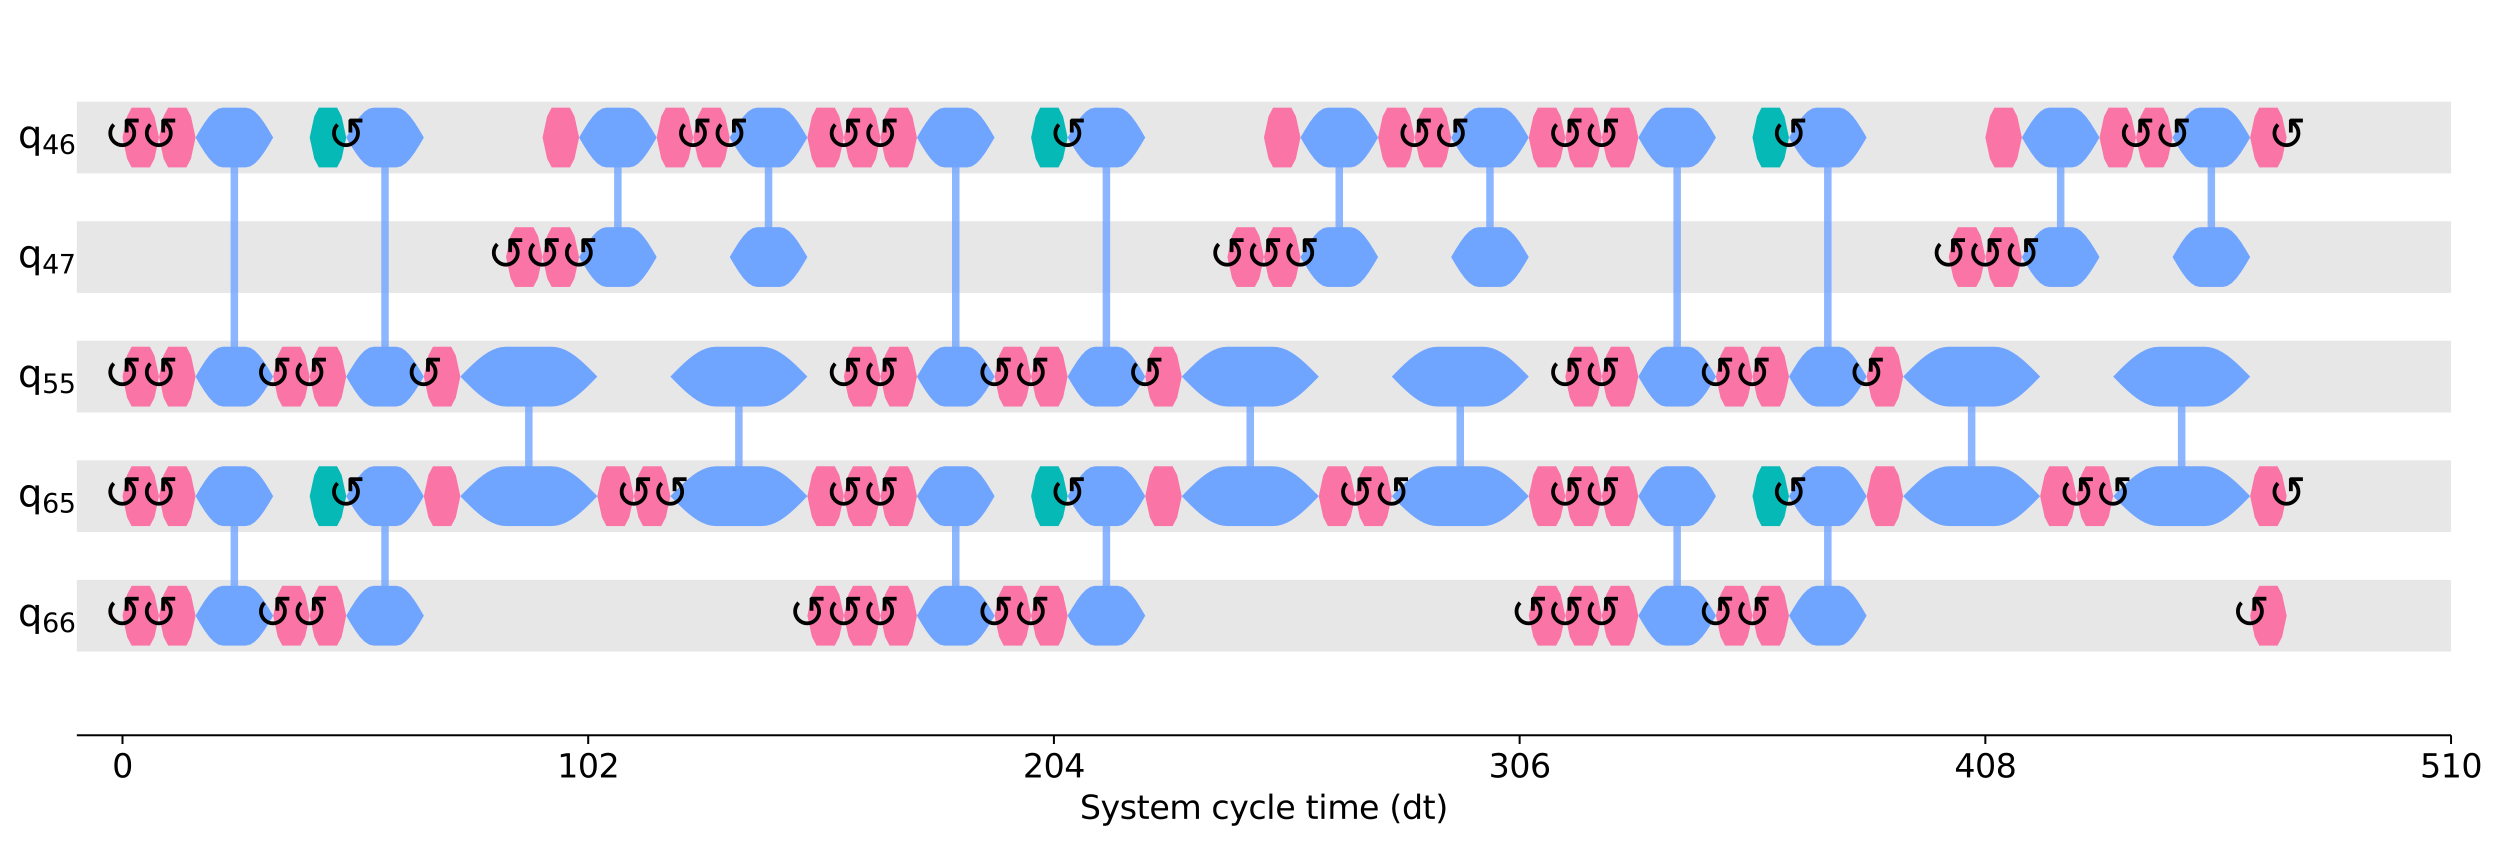 <?xml version="1.0" encoding="UTF-8"?><!DOCTYPE svg  PUBLIC '-//W3C//DTD SVG 1.1//EN'  'http://www.w3.org/Graphics/SVG/1.1/DTD/svg11.dtd'><svg width="1000.6pt" height="337.64pt" version="1.1" viewBox="0 0 1000.6 337.64" xmlns="http://www.w3.org/2000/svg" xmlns:xlink="http://www.w3.org/1999/xlink"><defs><style type="text/css">*{stroke-linejoin: round; stroke-linecap: butt}</style></defs><path d="m0 337.64h1000.6v-337.64h-1000.6z" fill="#ffffff"/><path d="m30.75 294.28h950.26v-287.08h-950.26z" fill="#ffffff"/><path d="m30.75 69.401h950.26v-28.708h-950.26z" clip-path="url(#5e86dbd902e)" fill="#dddddd" fill-opacity=".7"/><path d="m30.75 117.25h950.26v-28.708h-950.26z" clip-path="url(#5e86dbd902e)" fill="#dddddd" fill-opacity=".7"/><path d="m30.75 165.09h950.26v-28.708h-950.26z" clip-path="url(#5e86dbd902e)" fill="#dddddd" fill-opacity=".7"/><path d="m30.75 212.94h950.26v-28.708h-950.26z" clip-path="url(#5e86dbd902e)" fill="#dddddd" fill-opacity=".7"/><path d="m30.75 260.79h950.26v-28.708h-950.26z" clip-path="url(#5e86dbd902e)" fill="#dddddd" fill-opacity=".7"/><defs><path id="380093f8ddb" d="m0 0v3.5" stroke="#000000" stroke-width=".8"/></defs><use x="49.024" y="294.28" stroke="#000000" stroke-width=".8" xlink:href="#380093f8ddb"/><g transform="translate(44.889 311.16) scale(.13 -.13)"><defs><path id="DejaVuSans-30" transform="scale(.016)" d="m2034 4250q-487 0-733-480-245-479-245-1442 0-959 245-1439 246-480 733-480 491 0 736 480 246 480 246 1439 0 963-246 1442-245 480-736 480zm0 500q785 0 1199-621 414-620 414-1801 0-1178-414-1799-414-620-1199-620-784 0-1198 620-414 621-414 1799 0 1181 414 1801 414 621 1198 621z"/></defs><use xlink:href="#DejaVuSans-30"/></g><use x="235.421" y="294.28" stroke="#000000" stroke-width=".8" xlink:href="#380093f8ddb"/><g transform="translate(223.01 311.16) scale(.13 -.13)"><defs><path id="DejaVuSans-31" transform="scale(.016)" d="m794 531h1031v3560l-1122-225v575l1116 225h631v-4135h1031v-531h-2687v531z"/><path id="DejaVuSans-32" transform="scale(.016)" d="m1228 531h2203v-531h-2962v531q359 372 979 998 621 627 780 809 303 340 423 576 121 236 121 464 0 372-261 606-261 235-680 235-297 0-627-103-329-103-704-313v638q381 153 712 231 332 78 607 78 725 0 1156-363 431-362 431-968 0-288-108-546-107-257-392-607-78-91-497-524-418-433-1181-1211z"/></defs><use xlink:href="#DejaVuSans-31"/><use transform="translate(63.623)" xlink:href="#DejaVuSans-30"/><use transform="translate(127.25)" xlink:href="#DejaVuSans-32"/></g><use x="421.818" y="294.28" stroke="#000000" stroke-width=".8" xlink:href="#380093f8ddb"/><g transform="translate(409.41 311.16) scale(.13 -.13)"><defs><path id="DejaVuSans-34" transform="scale(.016)" d="m2419 4116-1594-2491h1594v2491zm-166 550h794v-3041h666v-525h-666v-1100h-628v1100h-2106v609l1940 2957z"/></defs><use xlink:href="#DejaVuSans-32"/><use transform="translate(63.623)" xlink:href="#DejaVuSans-30"/><use transform="translate(127.25)" xlink:href="#DejaVuSans-34"/></g><use x="608.215" y="294.28" stroke="#000000" stroke-width=".8" xlink:href="#380093f8ddb"/><g transform="translate(595.81 311.16) scale(.13 -.13)"><defs><path id="DejaVuSans-33" transform="scale(.016)" d="m2597 2516q453-97 707-404 255-306 255-756 0-690-475-1069-475-378-1350-378-293 0-604 58t-642 174v609q262-153 574-231 313-78 654-78 593 0 904 234t311 681q0 413-289 645-289 233-804 233h-544v519h569q465 0 712 186t247 536q0 359-255 551-254 193-729 193-260 0-557-57-297-56-653-174v562q360 100 674 150t592 50q719 0 1137-327 419-326 419-882 0-388-222-655t-631-370z"/><path id="DejaVuSans-36" transform="scale(.016)" d="m2113 2584q-425 0-674-291-248-290-248-796 0-503 248-796 249-292 674-292t673 292q248 293 248 796 0 506-248 796-248 291-673 291zm1253 1979v-575q-238 112-480 171-242 60-480 60-625 0-955-422-329-422-376-1275 184 272 462 417 279 145 613 145 703 0 1111-427 408-426 408-1160 0-719-425-1154-425-434-1131-434-810 0-1238 620-428 621-428 1799 0 1106 525 1764t1409 658q238 0 480-47t505-140z"/></defs><use xlink:href="#DejaVuSans-33"/><use transform="translate(63.623)" xlink:href="#DejaVuSans-30"/><use transform="translate(127.25)" xlink:href="#DejaVuSans-36"/></g><use x="794.612" y="294.28" stroke="#000000" stroke-width=".8" xlink:href="#380093f8ddb"/><g transform="translate(782.21 311.16) scale(.13 -.13)"><defs><path id="DejaVuSans-38" transform="scale(.016)" d="m2034 2216q-450 0-708-241-257-241-257-662 0-422 257-663 258-241 708-241t709 242q260 243 260 662 0 421-258 662-257 241-711 241zm-631 268q-406 100-633 378-226 279-226 679 0 559 398 884 399 325 1092 325 697 0 1094-325t397-884q0-400-227-679-226-278-629-378 456-106 710-416 255-309 255-755 0-679-414-1042-414-362-1186-362-771 0-1186 362-414 363-414 1042 0 446 256 755 257 310 713 416zm-231 997q0-362 226-565 227-203 636-203 407 0 636 203 230 203 230 565 0 363-230 566-229 203-636 203-409 0-636-203-226-203-226-566z"/></defs><use xlink:href="#DejaVuSans-34"/><use transform="translate(63.623)" xlink:href="#DejaVuSans-30"/><use transform="translate(127.25)" xlink:href="#DejaVuSans-38"/></g><use x="981.009" y="294.28" stroke="#000000" stroke-width=".8" xlink:href="#380093f8ddb"/><g transform="translate(968.6 311.16) scale(.13 -.13)"><defs><path id="DejaVuSans-35" transform="scale(.016)" d="m691 4666h2478v-532h-1900v-1143q137 47 274 70 138 23 276 23 781 0 1237-428 457-428 457-1159 0-753-469-1171-469-417-1322-417-294 0-599 50-304 50-629 150v635q281-153 581-228t634-75q541 0 856 284 316 284 316 772 0 487-316 771-315 285-856 285-253 0-505-56-251-56-513-175v2344z"/></defs><use xlink:href="#DejaVuSans-35"/><use transform="translate(63.623)" xlink:href="#DejaVuSans-31"/><use transform="translate(127.25)" xlink:href="#DejaVuSans-30"/></g><g transform="translate(432.21 327.74) scale(.13 -.13)"><defs><path id="DejaVuSans-53" transform="scale(.016)" d="m3425 4513v-616q-359 172-678 256-319 85-616 85-515 0-795-200t-280-569q0-310 186-468 186-157 705-254l381-78q706-135 1042-474t336-907q0-679-455-1029-454-350-1332-350-331 0-705 75-373 75-773 222v650q384-215 753-325 369-109 725-109 540 0 834 212 294 213 294 607 0 343-211 537t-692 291l-385 75q-706 140-1022 440-315 300-315 835 0 619 436 975t1201 356q329 0 669-60 341-59 697-177z"/><path id="DejaVuSans-79" transform="scale(.016)" d="m2059-325q-243-625-475-815-231-191-618-191h-460v481h338q237 0 368 113 132 112 291 531l103 262-1415 3444h609l1094-2737 1094 2737h609l-1538-3825z"/><path id="DejaVuSans-73" transform="scale(.016)" d="m2834 3397v-544q-243 125-506 187-262 63-544 63-428 0-642-131t-214-394q0-200 153-314t616-217l197-44q612-131 870-370t258-667q0-488-386-773-386-284-1061-284-281 0-586 55t-642 164v594q319-166 628-249 309-82 613-82 406 0 624 139 219 139 219 392 0 234-158 359-157 125-692 241l-200 47q-534 112-772 345-237 233-237 639 0 494 350 762 350 269 994 269 318 0 599-47 282-46 519-140z"/><path id="DejaVuSans-74" transform="scale(.016)" d="m1172 4494v-994h1184v-447h-1184v-1900q0-428 117-550t477-122h590v-481h-590q-666 0-919 248-253 249-253 905v1900h-422v447h422v994h578z"/><path id="DejaVuSans-65" transform="scale(.016)" d="m3597 1894v-281h-2644q38-594 358-905t892-311q331 0 642 81t618 244v-544q-310-131-635-200t-659-69q-838 0-1327 487-489 488-489 1320 0 859 464 1363 464 505 1252 505 706 0 1117-455 411-454 411-1235zm-575 169q-6 471-264 752-258 282-683 282-481 0-770-272t-333-766l2050 4z"/><path id="DejaVuSans-6d" transform="scale(.016)" d="m3328 2828q216 388 516 572t706 184q547 0 844-383 297-382 297-1088v-2113h-578v2094q0 503-179 746-178 244-543 244-447 0-707-297-259-296-259-809v-1978h-578v2094q0 506-178 748t-550 242q-441 0-701-298-259-298-259-808v-1978h-578v3500h578v-544q197 322 472 475t653 153q382 0 649-194 267-193 395-562z"/><path id="DejaVuSans-63" transform="scale(.016)" d="m3122 3366v-538q-244 135-489 202t-495 67q-560 0-870-355-309-354-309-995t309-996q310-354 870-354 250 0 495 67t489 202v-532q-241-112-499-168-257-57-548-57-791 0-1257 497-465 497-465 1341 0 856 470 1346 471 491 1290 491 265 0 518-55 253-54 491-163z"/><path id="DejaVuSans-6c" transform="scale(.016)" d="m603 4863h575v-4863h-575v4863z"/><path id="DejaVuSans-69" transform="scale(.016)" d="m603 3500h575v-3500h-575v3500zm0 1363h575v-729h-575v729z"/><path id="DejaVuSans-28" transform="scale(.016)" d="m1984 4856q-418-718-622-1422-203-703-203-1425 0-721 205-1429t620-1424h-500q-468 735-701 1444t-233 1409q0 697 231 1403 232 707 703 1444h500z"/><path id="DejaVuSans-64" transform="scale(.016)" d="m2906 2969v1894h575v-4863h-575v525q-181-312-458-464-276-152-664-152-634 0-1033 506-398 507-398 1332t398 1331q399 506 1033 506 388 0 664-152 277-151 458-463zm-1959-1222q0-634 261-995t717-361 718 361q263 361 263 995t-263 995q-262 361-718 361t-717-361-261-995z"/><path id="DejaVuSans-29" transform="scale(.016)" d="m513 4856h500q468-737 701-1444 233-706 233-1403 0-700-233-1409t-701-1444h-500q415 716 620 1424t205 1429q0 722-205 1425-205 704-620 1422z"/></defs><use xlink:href="#DejaVuSans-53"/><use transform="translate(63.477)" xlink:href="#DejaVuSans-79"/><use transform="translate(122.66)" xlink:href="#DejaVuSans-73"/><use transform="translate(174.76)" xlink:href="#DejaVuSans-74"/><use transform="translate(213.96)" xlink:href="#DejaVuSans-65"/><use transform="translate(275.49)" xlink:href="#DejaVuSans-6d"/><use transform="translate(372.9)" xlink:href="#DejaVuSans-20"/><use transform="translate(404.69)" xlink:href="#DejaVuSans-63"/><use transform="translate(459.67)" xlink:href="#DejaVuSans-79"/><use transform="translate(518.85)" xlink:href="#DejaVuSans-63"/><use transform="translate(573.83)" xlink:href="#DejaVuSans-6c"/><use transform="translate(601.61)" xlink:href="#DejaVuSans-65"/><use transform="translate(663.13)" xlink:href="#DejaVuSans-20"/><use transform="translate(694.92)" xlink:href="#DejaVuSans-74"/><use transform="translate(734.13)" xlink:href="#DejaVuSans-69"/><use transform="translate(761.91)" xlink:href="#DejaVuSans-6d"/><use transform="translate(859.33)" xlink:href="#DejaVuSans-65"/><use transform="translate(920.85)" xlink:href="#DejaVuSans-20"/><use transform="translate(952.64)" xlink:href="#DejaVuSans-28"/><use transform="translate(991.65)" xlink:href="#DejaVuSans-64"/><use transform="translate(1055.1)" xlink:href="#DejaVuSans-74"/><use transform="translate(1094.3)" xlink:href="#DejaVuSans-29"/></g><path d="m93.796 55.047v95.693" clip-path="url(#5e86dbd902e)" fill="none" stroke="#6fa4ff" stroke-linecap="square" stroke-opacity=".8" stroke-width="3"/><path d="m154.1 55.047v95.693" clip-path="url(#5e86dbd902e)" fill="none" stroke="#6fa4ff" stroke-linecap="square" stroke-opacity=".8" stroke-width="3"/><path d="m247.3 102.89v-47.847" clip-path="url(#5e86dbd902e)" fill="none" stroke="#6fa4ff" stroke-linecap="square" stroke-opacity=".8" stroke-width="3"/><path d="m307.6 102.89v-47.847" clip-path="url(#5e86dbd902e)" fill="none" stroke="#6fa4ff" stroke-linecap="square" stroke-opacity=".8" stroke-width="3"/><path d="m93.796 198.59v47.847" clip-path="url(#5e86dbd902e)" fill="none" stroke="#6fa4ff" stroke-linecap="square" stroke-opacity=".8" stroke-width="3"/><path d="m154.1 198.59v47.847" clip-path="url(#5e86dbd902e)" fill="none" stroke="#6fa4ff" stroke-linecap="square" stroke-opacity=".8" stroke-width="3"/><path d="m211.66 150.74v47.847" clip-path="url(#5e86dbd902e)" fill="none" stroke="#6fa4ff" stroke-linecap="square" stroke-opacity=".8" stroke-width="3"/><path d="m295.73 150.74v47.847" clip-path="url(#5e86dbd902e)" fill="none" stroke="#6fa4ff" stroke-linecap="square" stroke-opacity=".8" stroke-width="3"/><path d="m382.53 55.047v95.693" clip-path="url(#5e86dbd902e)" fill="none" stroke="#6fa4ff" stroke-linecap="square" stroke-opacity=".8" stroke-width="3"/><path d="m442.83 55.047v95.693" clip-path="url(#5e86dbd902e)" fill="none" stroke="#6fa4ff" stroke-linecap="square" stroke-opacity=".8" stroke-width="3"/><path d="m536.03 102.89v-47.847" clip-path="url(#5e86dbd902e)" fill="none" stroke="#6fa4ff" stroke-linecap="square" stroke-opacity=".8" stroke-width="3"/><path d="m596.34 102.89v-47.847" clip-path="url(#5e86dbd902e)" fill="none" stroke="#6fa4ff" stroke-linecap="square" stroke-opacity=".8" stroke-width="3"/><path d="m382.53 198.59v47.847" clip-path="url(#5e86dbd902e)" fill="none" stroke="#6fa4ff" stroke-linecap="square" stroke-opacity=".8" stroke-width="3"/><path d="m442.83 198.59v47.847" clip-path="url(#5e86dbd902e)" fill="none" stroke="#6fa4ff" stroke-linecap="square" stroke-opacity=".8" stroke-width="3"/><path d="m500.4 150.74v47.847" clip-path="url(#5e86dbd902e)" fill="none" stroke="#6fa4ff" stroke-linecap="square" stroke-opacity=".8" stroke-width="3"/><path d="m584.46 150.74v47.847" clip-path="url(#5e86dbd902e)" fill="none" stroke="#6fa4ff" stroke-linecap="square" stroke-opacity=".8" stroke-width="3"/><path d="m671.26 55.047v95.693" clip-path="url(#5e86dbd902e)" fill="none" stroke="#6fa4ff" stroke-linecap="square" stroke-opacity=".8" stroke-width="3"/><path d="m731.57 55.047v95.693" clip-path="url(#5e86dbd902e)" fill="none" stroke="#6fa4ff" stroke-linecap="square" stroke-opacity=".8" stroke-width="3"/><path d="m824.76 102.89v-47.847" clip-path="url(#5e86dbd902e)" fill="none" stroke="#6fa4ff" stroke-linecap="square" stroke-opacity=".8" stroke-width="3"/><path d="m885.07 102.89v-47.847" clip-path="url(#5e86dbd902e)" fill="none" stroke="#6fa4ff" stroke-linecap="square" stroke-opacity=".8" stroke-width="3"/><path d="m671.26 198.59v47.847" clip-path="url(#5e86dbd902e)" fill="none" stroke="#6fa4ff" stroke-linecap="square" stroke-opacity=".8" stroke-width="3"/><path d="m731.57 198.59v47.847" clip-path="url(#5e86dbd902e)" fill="none" stroke="#6fa4ff" stroke-linecap="square" stroke-opacity=".8" stroke-width="3"/><path d="m789.13 150.74v47.847" clip-path="url(#5e86dbd902e)" fill="none" stroke="#6fa4ff" stroke-linecap="square" stroke-opacity=".8" stroke-width="3"/><path d="m873.19 150.74v47.847" clip-path="url(#5e86dbd902e)" fill="none" stroke="#6fa4ff" stroke-linecap="square" stroke-opacity=".8" stroke-width="3"/><path d="m30.75 294.28v-287.08" fill="none"/><path d="m981.01 294.28v-287.08" fill="none"/><path d="m30.75 294.28h950.26" fill="none" stroke="#000000" stroke-linecap="square" stroke-width=".8"/><path d="m30.75 7.2h950.26" fill="none"/><path d="m49.024 55.047 1.827-8.458 1.827-3.503h7.31l1.827 3.503 1.827 8.458-1.827 8.458-1.827 3.503h-7.31l-1.827-3.503-1.827-8.458z" clip-path="url(#5e86dbd902e)" fill="#fa74a6"/><path d="m63.644 55.047 1.827-8.458 1.827-3.503h7.31l1.827 3.503 1.827 8.458-1.827 8.458-1.827 3.503h-7.31l-1.827-3.503-1.827-8.458z" clip-path="url(#5e86dbd902e)" fill="#fa74a6"/><path d="m202.53 102.89 1.827-8.458 1.827-3.503h7.31l1.827 3.503 1.827 8.458-1.827 8.458-1.827 3.503h-7.31l-1.827-3.503-1.827-8.458z" clip-path="url(#5e86dbd902e)" fill="#fa74a6"/><path d="m217.15 102.89 1.827-8.458 1.827-3.503h7.31l1.827 3.503 1.827 8.458-1.827 8.458-1.827 3.503h-7.31l-1.827-3.503-1.827-8.458z" clip-path="url(#5e86dbd902e)" fill="#fa74a6"/><path d="m49.024 150.74 1.827-8.458 1.827-3.503h7.31l1.827 3.503 1.827 8.458-1.827 8.458-1.827 3.503h-7.31l-1.827-3.503-1.827-8.458z" clip-path="url(#5e86dbd902e)" fill="#fa74a6"/><path d="m63.644 150.74 1.827-8.458 1.827-3.503h7.31l1.827 3.503 1.827 8.458-1.827 8.458-1.827 3.503h-7.31l-1.827-3.503-1.827-8.458z" clip-path="url(#5e86dbd902e)" fill="#fa74a6"/><path d="m78.263 55.047 1.827-3.096 1.827-2.885 1.827-2.477 1.827-1.901 1.827-1.195 1.827-0.408h9.137l1.827 0.408 1.827 1.195 1.827 1.901 1.827 2.477 1.827 2.885 1.827 3.096-1.827 3.096-1.827 2.885-1.827 2.477-1.827 1.901-1.827 1.195-1.827 0.408h-9.137l-1.827-0.408-1.827-1.195-1.827-1.901-1.827-2.477-1.827-2.885-1.827-3.096z" clip-path="url(#5e86dbd902e)" fill="#6fa4ff"/><path d="m78.263 150.74 1.827-3.096 1.827-2.885 1.827-2.477 1.827-1.901 1.827-1.195 1.827-0.408h9.137l1.827 0.408 1.827 1.195 1.827 1.901 1.827 2.477 1.827 2.885 1.827 3.096-1.827 3.096-1.827 2.885-1.827 2.477-1.827 1.901-1.827 1.195-1.827 0.408h-9.137l-1.827-0.408-1.827-1.195-1.827-1.901-1.827-2.477-1.827-2.885-1.827-3.096z" clip-path="url(#5e86dbd902e)" fill="#6fa4ff"/><path d="m123.95 55.047 1.827-8.458 1.827-3.503h7.31l1.827 3.503 1.827 8.458-1.827 8.458-1.827 3.503h-7.31l-1.827-3.503-1.827-8.458z" clip-path="url(#5e86dbd902e)" fill="#05bab6"/><path d="m109.33 150.74 1.827-8.458 1.827-3.503h7.31l1.827 3.503 1.827 8.458-1.827 8.458-1.827 3.503h-7.31l-1.827-3.503-1.827-8.458z" clip-path="url(#5e86dbd902e)" fill="#fa74a6"/><path d="m123.95 150.74 1.827-8.458 1.827-3.503h7.31l1.827 3.503 1.827 8.458-1.827 8.458-1.827 3.503h-7.31l-1.827-3.503-1.827-8.458z" clip-path="url(#5e86dbd902e)" fill="#fa74a6"/><path d="m138.57 55.047 1.827-3.096 1.827-2.885 1.827-2.477 1.827-1.901 1.827-1.195 1.827-0.408h9.137l1.827 0.408 1.827 1.195 1.827 1.901 1.827 2.477 1.827 2.885 1.827 3.096-1.827 3.096-1.827 2.885-1.827 2.477-1.827 1.901-1.827 1.195-1.827 0.408h-9.137l-1.827-0.408-1.827-1.195-1.827-1.901-1.827-2.477-1.827-2.885-1.827-3.096z" clip-path="url(#5e86dbd902e)" fill="#6fa4ff"/><path d="m138.57 150.74 1.827-3.096 1.827-2.885 1.827-2.477 1.827-1.901 1.827-1.195 1.827-0.408h9.137l1.827 0.408 1.827 1.195 1.827 1.901 1.827 2.477 1.827 2.885 1.827 3.096-1.827 3.096-1.827 2.885-1.827 2.477-1.827 1.901-1.827 1.195-1.827 0.408h-9.137l-1.827-0.408-1.827-1.195-1.827-1.901-1.827-2.477-1.827-2.885-1.827-3.096z" clip-path="url(#5e86dbd902e)" fill="#6fa4ff"/><path d="m217.15 55.047 1.827-8.458 1.827-3.503h7.31l1.827 3.503 1.827 8.458-1.827 8.458-1.827 3.503h-7.31l-1.827-3.503-1.827-8.458z" clip-path="url(#5e86dbd902e)" fill="#fa74a6"/><path d="m231.77 102.89 1.827-3.096 1.827-2.885 1.827-2.477 1.827-1.901 1.827-1.195 1.827-0.408h9.137l1.827 0.408 1.827 1.195 1.827 1.901 1.827 2.477 1.827 2.885 1.827 3.096-1.827 3.096-1.827 2.885-1.827 2.477-1.827 1.901-1.827 1.195-1.827 0.408h-9.137l-1.827-0.408-1.827-1.195-1.827-1.901-1.827-2.477-1.827-2.885-1.827-3.096z" clip-path="url(#5e86dbd902e)" fill="#6fa4ff"/><path d="m231.77 55.047 1.827-3.096 1.827-2.885 1.827-2.477 1.827-1.901 1.827-1.195 1.827-0.408h9.137l1.827 0.408 1.827 1.195 1.827 1.901 1.827 2.477 1.827 2.885 1.827 3.096-1.827 3.096-1.827 2.885-1.827 2.477-1.827 1.901-1.827 1.195-1.827 0.408h-9.137l-1.827-0.408-1.827-1.195-1.827-1.901-1.827-2.477-1.827-2.885-1.827-3.096z" clip-path="url(#5e86dbd902e)" fill="#6fa4ff"/><path d="m262.83 55.047 1.827-8.458 1.827-3.503h7.31l1.827 3.503 1.827 8.458-1.827 8.458-1.827 3.503h-7.31l-1.827-3.503-1.827-8.458z" clip-path="url(#5e86dbd902e)" fill="#fa74a6"/><path d="m277.45 55.047 1.827-8.458 1.827-3.503h7.31l1.827 3.503 1.827 8.458-1.827 8.458-1.827 3.503h-7.31l-1.827-3.503-1.827-8.458z" clip-path="url(#5e86dbd902e)" fill="#fa74a6"/><path d="m292.07 102.89 1.827-3.096 1.827-2.885 1.827-2.477 1.827-1.901 1.827-1.195 1.827-0.408h9.137l1.827 0.408 1.827 1.195 1.827 1.901 1.827 2.477 1.827 2.885 1.827 3.096-1.827 3.096-1.827 2.885-1.827 2.477-1.827 1.901-1.827 1.195-1.827 0.408h-9.137l-1.827-0.408-1.827-1.195-1.827-1.901-1.827-2.477-1.827-2.885-1.827-3.096z" clip-path="url(#5e86dbd902e)" fill="#6fa4ff"/><path d="m292.07 55.047 1.827-3.096 1.827-2.885 1.827-2.477 1.827-1.901 1.827-1.195 1.827-0.408h9.137l1.827 0.408 1.827 1.195 1.827 1.901 1.827 2.477 1.827 2.885 1.827 3.096-1.827 3.096-1.827 2.885-1.827 2.477-1.827 1.901-1.827 1.195-1.827 0.408h-9.137l-1.827-0.408-1.827-1.195-1.827-1.901-1.827-2.477-1.827-2.885-1.827-3.096z" clip-path="url(#5e86dbd902e)" fill="#6fa4ff"/><path d="m323.14 55.047 1.827-8.458 1.827-3.503h7.31l1.827 3.503 1.827 8.458-1.827 8.458-1.827 3.503h-7.31l-1.827-3.503-1.827-8.458z" clip-path="url(#5e86dbd902e)" fill="#fa74a6"/><path d="m169.63 150.74 1.827-8.458 1.827-3.503h7.31l1.827 3.503 1.827 8.458-1.827 8.458-1.827 3.503h-7.31l-1.827-3.503-1.827-8.458z" clip-path="url(#5e86dbd902e)" fill="#fa74a6"/><path d="m49.024 198.59 1.827-8.458 1.827-3.503h7.31l1.827 3.503 1.827 8.458-1.827 8.458-1.827 3.503h-7.31l-1.827-3.503-1.827-8.458z" clip-path="url(#5e86dbd902e)" fill="#fa74a6"/><path d="m63.644 198.59 1.827-8.458 1.827-3.503h7.31l1.827 3.503 1.827 8.458-1.827 8.458-1.827 3.503h-7.31l-1.827-3.503-1.827-8.458z" clip-path="url(#5e86dbd902e)" fill="#fa74a6"/><path d="m49.024 246.43 1.827-8.458 1.827-3.503h7.31l1.827 3.503 1.827 8.458-1.827 8.458-1.827 3.503h-7.31l-1.827-3.503-1.827-8.458z" clip-path="url(#5e86dbd902e)" fill="#fa74a6"/><path d="m63.644 246.43 1.827-8.458 1.827-3.503h7.31l1.827 3.503 1.827 8.458-1.827 8.458-1.827 3.503h-7.31l-1.827-3.503-1.827-8.458z" clip-path="url(#5e86dbd902e)" fill="#fa74a6"/><path d="m78.263 198.59 1.827-3.096 1.827-2.885 1.827-2.477 1.827-1.901 1.827-1.195 1.827-0.408h9.137l1.827 0.408 1.827 1.195 1.827 1.901 1.827 2.477 1.827 2.885 1.827 3.096-1.827 3.096-1.827 2.885-1.827 2.477-1.827 1.901-1.827 1.195-1.827 0.408h-9.137l-1.827-0.408-1.827-1.195-1.827-1.901-1.827-2.477-1.827-2.885-1.827-3.096z" clip-path="url(#5e86dbd902e)" fill="#6fa4ff"/><path d="m78.263 246.43 1.827-3.096 1.827-2.885 1.827-2.477 1.827-1.901 1.827-1.195 1.827-0.408h9.137l1.827 0.408 1.827 1.195 1.827 1.901 1.827 2.477 1.827 2.885 1.827 3.096-1.827 3.096-1.827 2.885-1.827 2.477-1.827 1.901-1.827 1.195-1.827 0.408h-9.137l-1.827-0.408-1.827-1.195-1.827-1.901-1.827-2.477-1.827-2.885-1.827-3.096z" clip-path="url(#5e86dbd902e)" fill="#6fa4ff"/><path d="m123.95 198.59 1.827-8.458 1.827-3.503h7.31l1.827 3.503 1.827 8.458-1.827 8.458-1.827 3.503h-7.31l-1.827-3.503-1.827-8.458z" clip-path="url(#5e86dbd902e)" fill="#05bab6"/><path d="m109.33 246.43 1.827-8.458 1.827-3.503h7.31l1.827 3.503 1.827 8.458-1.827 8.458-1.827 3.503h-7.31l-1.827-3.503-1.827-8.458z" clip-path="url(#5e86dbd902e)" fill="#fa74a6"/><path d="m123.95 246.43 1.827-8.458 1.827-3.503h7.31l1.827 3.503 1.827 8.458-1.827 8.458-1.827 3.503h-7.31l-1.827-3.503-1.827-8.458z" clip-path="url(#5e86dbd902e)" fill="#fa74a6"/><path d="m138.57 198.59 1.827-3.096 1.827-2.885 1.827-2.477 1.827-1.901 1.827-1.195 1.827-0.408h9.137l1.827 0.408 1.827 1.195 1.827 1.901 1.827 2.477 1.827 2.885 1.827 3.096-1.827 3.096-1.827 2.885-1.827 2.477-1.827 1.901-1.827 1.195-1.827 0.408h-9.137l-1.827-0.408-1.827-1.195-1.827-1.901-1.827-2.477-1.827-2.885-1.827-3.096z" clip-path="url(#5e86dbd902e)" fill="#6fa4ff"/><path d="m138.57 246.43 1.827-3.096 1.827-2.885 1.827-2.477 1.827-1.901 1.827-1.195 1.827-0.408h9.137l1.827 0.408 1.827 1.195 1.827 1.901 1.827 2.477 1.827 2.885 1.827 3.096-1.827 3.096-1.827 2.885-1.827 2.477-1.827 1.901-1.827 1.195-1.827 0.408h-9.137l-1.827-0.408-1.827-1.195-1.827-1.901-1.827-2.477-1.827-2.885-1.827-3.096z" clip-path="url(#5e86dbd902e)" fill="#6fa4ff"/><path d="m169.63 198.59 1.827-8.458 1.827-3.503h7.31l1.827 3.503 1.827 8.458-1.827 8.458-1.827 3.503h-7.31l-1.827-3.503-1.827-8.458z" clip-path="url(#5e86dbd902e)" fill="#fa74a6"/><path d="m184.25 150.74 1.827-1.871 1.827-1.825 1.827-1.734 1.827-1.6 1.827-1.427 1.827-1.219 1.827-0.981 1.827-0.718 1.827-0.438 1.827-0.147h18.274l1.827 0.147 1.827 0.438 1.827 0.718 1.827 0.981 1.827 1.219 1.827 1.427 1.827 1.6 1.827 1.734 1.827 1.825 1.827 1.871-1.827 1.871-1.827 1.825-1.827 1.734-1.827 1.6-1.827 1.427-1.827 1.219-1.827 0.981-1.827 0.718-1.827 0.438-1.827 0.147h-18.274l-1.827-0.147-1.827-0.438-1.827-0.718-1.827-0.981-1.827-1.219-1.827-1.427-1.827-1.6-1.827-1.734-1.827-1.825-1.827-1.871z" clip-path="url(#5e86dbd902e)" fill="#6fa4ff"/><path d="m184.25 198.59 1.827-1.871 1.827-1.825 1.827-1.734 1.827-1.6 1.827-1.427 1.827-1.219 1.827-0.981 1.827-0.718 1.827-0.438 1.827-0.147h18.274l1.827 0.147 1.827 0.438 1.827 0.718 1.827 0.981 1.827 1.219 1.827 1.427 1.827 1.6 1.827 1.734 1.827 1.825 1.827 1.871-1.827 1.871-1.827 1.825-1.827 1.734-1.827 1.6-1.827 1.427-1.827 1.219-1.827 0.981-1.827 0.718-1.827 0.438-1.827 0.147h-18.274l-1.827-0.147-1.827-0.438-1.827-0.718-1.827-0.981-1.827-1.219-1.827-1.427-1.827-1.6-1.827-1.734-1.827-1.825-1.827-1.871z" clip-path="url(#5e86dbd902e)" fill="#6fa4ff"/><path d="m239.08 198.59 1.827-8.458 1.827-3.503h7.31l1.827 3.503 1.827 8.458-1.827 8.458-1.827 3.503h-7.31l-1.827-3.503-1.827-8.458z" clip-path="url(#5e86dbd902e)" fill="#fa74a6"/><path d="m253.7 198.59 1.827-8.458 1.827-3.503h7.31l1.827 3.503 1.827 8.458-1.827 8.458-1.827 3.503h-7.31l-1.827-3.503-1.827-8.458z" clip-path="url(#5e86dbd902e)" fill="#fa74a6"/><path d="m268.31 150.74 1.827-1.871 1.827-1.825 1.827-1.734 1.827-1.6 1.827-1.427 1.827-1.219 1.827-0.981 1.827-0.718 1.827-0.438 1.827-0.147h18.274l1.827 0.147 1.827 0.438 1.827 0.718 1.827 0.981 1.827 1.219 1.827 1.427 1.827 1.6 1.827 1.734 1.827 1.825 1.827 1.871-1.827 1.871-1.827 1.825-1.827 1.734-1.827 1.6-1.827 1.427-1.827 1.219-1.827 0.981-1.827 0.718-1.827 0.438-1.827 0.147h-18.274l-1.827-0.147-1.827-0.438-1.827-0.718-1.827-0.981-1.827-1.219-1.827-1.427-1.827-1.6-1.827-1.734-1.827-1.825-1.827-1.871z" clip-path="url(#5e86dbd902e)" fill="#6fa4ff"/><path d="m268.31 198.59 1.827-1.871 1.827-1.825 1.827-1.734 1.827-1.6 1.827-1.427 1.827-1.219 1.827-0.981 1.827-0.718 1.827-0.438 1.827-0.147h18.274l1.827 0.147 1.827 0.438 1.827 0.718 1.827 0.981 1.827 1.219 1.827 1.427 1.827 1.6 1.827 1.734 1.827 1.825 1.827 1.871-1.827 1.871-1.827 1.825-1.827 1.734-1.827 1.6-1.827 1.427-1.827 1.219-1.827 0.981-1.827 0.718-1.827 0.438-1.827 0.147h-18.274l-1.827-0.147-1.827-0.438-1.827-0.718-1.827-0.981-1.827-1.219-1.827-1.427-1.827-1.6-1.827-1.734-1.827-1.825-1.827-1.871z" clip-path="url(#5e86dbd902e)" fill="#6fa4ff"/><path d="m323.14 198.59 1.827-8.458 1.827-3.503h7.31l1.827 3.503 1.827 8.458-1.827 8.458-1.827 3.503h-7.31l-1.827-3.503-1.827-8.458z" clip-path="url(#5e86dbd902e)" fill="#fa74a6"/><path d="m323.14 246.43 1.827-8.458 1.827-3.503h7.31l1.827 3.503 1.827 8.458-1.827 8.458-1.827 3.503h-7.31l-1.827-3.503-1.827-8.458z" clip-path="url(#5e86dbd902e)" fill="#fa74a6"/><path d="m337.76 55.047 1.827-8.458 1.827-3.503h7.31l1.827 3.503 1.827 8.458-1.827 8.458-1.827 3.503h-7.31l-1.827-3.503-1.827-8.458z" clip-path="url(#5e86dbd902e)" fill="#fa74a6"/><path d="m352.38 55.047 1.827-8.458 1.827-3.503h7.31l1.827 3.503 1.827 8.458-1.827 8.458-1.827 3.503h-7.31l-1.827-3.503-1.827-8.458z" clip-path="url(#5e86dbd902e)" fill="#fa74a6"/><path d="m491.26 102.89 1.827-8.458 1.827-3.503h7.31l1.827 3.503 1.827 8.458-1.827 8.458-1.827 3.503h-7.31l-1.827-3.503-1.827-8.458z" clip-path="url(#5e86dbd902e)" fill="#fa74a6"/><path d="m505.88 102.89 1.827-8.458 1.827-3.503h7.31l1.827 3.503 1.827 8.458-1.827 8.458-1.827 3.503h-7.31l-1.827-3.503-1.827-8.458z" clip-path="url(#5e86dbd902e)" fill="#fa74a6"/><path d="m337.76 150.74 1.827-8.458 1.827-3.503h7.31l1.827 3.503 1.827 8.458-1.827 8.458-1.827 3.503h-7.31l-1.827-3.503-1.827-8.458z" clip-path="url(#5e86dbd902e)" fill="#fa74a6"/><path d="m352.38 150.74 1.827-8.458 1.827-3.503h7.31l1.827 3.503 1.827 8.458-1.827 8.458-1.827 3.503h-7.31l-1.827-3.503-1.827-8.458z" clip-path="url(#5e86dbd902e)" fill="#fa74a6"/><path d="m367 55.047 1.827-3.096 1.827-2.885 1.827-2.477 1.827-1.901 1.827-1.195 1.827-0.408h9.137l1.827 0.408 1.827 1.195 1.827 1.901 1.827 2.477 1.827 2.885 1.827 3.096-1.827 3.096-1.827 2.885-1.827 2.477-1.827 1.901-1.827 1.195-1.827 0.408h-9.137l-1.827-0.408-1.827-1.195-1.827-1.901-1.827-2.477-1.827-2.885-1.827-3.096z" clip-path="url(#5e86dbd902e)" fill="#6fa4ff"/><path d="m367 150.74 1.827-3.096 1.827-2.885 1.827-2.477 1.827-1.901 1.827-1.195 1.827-0.408h9.137l1.827 0.408 1.827 1.195 1.827 1.901 1.827 2.477 1.827 2.885 1.827 3.096-1.827 3.096-1.827 2.885-1.827 2.477-1.827 1.901-1.827 1.195-1.827 0.408h-9.137l-1.827-0.408-1.827-1.195-1.827-1.901-1.827-2.477-1.827-2.885-1.827-3.096z" clip-path="url(#5e86dbd902e)" fill="#6fa4ff"/><path d="m412.68 55.047 1.827-8.458 1.827-3.503h7.31l1.827 3.503 1.827 8.458-1.827 8.458-1.827 3.503h-7.31l-1.827-3.503-1.827-8.458z" clip-path="url(#5e86dbd902e)" fill="#05bab6"/><path d="m398.06 150.74 1.827-8.458 1.827-3.503h7.31l1.827 3.503 1.827 8.458-1.827 8.458-1.827 3.503h-7.31l-1.827-3.503-1.827-8.458z" clip-path="url(#5e86dbd902e)" fill="#fa74a6"/><path d="m412.68 150.74 1.827-8.458 1.827-3.503h7.31l1.827 3.503 1.827 8.458-1.827 8.458-1.827 3.503h-7.31l-1.827-3.503-1.827-8.458z" clip-path="url(#5e86dbd902e)" fill="#fa74a6"/><path d="m427.3 55.047 1.827-3.096 1.827-2.885 1.827-2.477 1.827-1.901 1.827-1.195 1.827-0.408h9.137l1.827 0.408 1.827 1.195 1.827 1.901 1.827 2.477 1.827 2.885 1.827 3.096-1.827 3.096-1.827 2.885-1.827 2.477-1.827 1.901-1.827 1.195-1.827 0.408h-9.137l-1.827-0.408-1.827-1.195-1.827-1.901-1.827-2.477-1.827-2.885-1.827-3.096z" clip-path="url(#5e86dbd902e)" fill="#6fa4ff"/><path d="m427.3 150.74 1.827-3.096 1.827-2.885 1.827-2.477 1.827-1.901 1.827-1.195 1.827-0.408h9.137l1.827 0.408 1.827 1.195 1.827 1.901 1.827 2.477 1.827 2.885 1.827 3.096-1.827 3.096-1.827 2.885-1.827 2.477-1.827 1.901-1.827 1.195-1.827 0.408h-9.137l-1.827-0.408-1.827-1.195-1.827-1.901-1.827-2.477-1.827-2.885-1.827-3.096z" clip-path="url(#5e86dbd902e)" fill="#6fa4ff"/><path d="m505.88 55.047 1.827-8.458 1.827-3.503h7.31l1.827 3.503 1.827 8.458-1.827 8.458-1.827 3.503h-7.31l-1.827-3.503-1.827-8.458z" clip-path="url(#5e86dbd902e)" fill="#fa74a6"/><path d="m520.5 102.89 1.827-3.096 1.827-2.885 1.827-2.477 1.827-1.901 1.827-1.195 1.827-0.408h9.137l1.827 0.408 1.827 1.195 1.827 1.901 1.827 2.477 1.827 2.885 1.827 3.096-1.827 3.096-1.827 2.885-1.827 2.477-1.827 1.901-1.827 1.195-1.827 0.408h-9.137l-1.827-0.408-1.827-1.195-1.827-1.901-1.827-2.477-1.827-2.885-1.827-3.096z" clip-path="url(#5e86dbd902e)" fill="#6fa4ff"/><path d="m520.5 55.047 1.827-3.096 1.827-2.885 1.827-2.477 1.827-1.901 1.827-1.195 1.827-0.408h9.137l1.827 0.408 1.827 1.195 1.827 1.901 1.827 2.477 1.827 2.885 1.827 3.096-1.827 3.096-1.827 2.885-1.827 2.477-1.827 1.901-1.827 1.195-1.827 0.408h-9.137l-1.827-0.408-1.827-1.195-1.827-1.901-1.827-2.477-1.827-2.885-1.827-3.096z" clip-path="url(#5e86dbd902e)" fill="#6fa4ff"/><path d="m551.57 55.047 1.827-8.458 1.827-3.503h7.31l1.827 3.503 1.827 8.458-1.827 8.458-1.827 3.503h-7.31l-1.827-3.503-1.827-8.458z" clip-path="url(#5e86dbd902e)" fill="#fa74a6"/><path d="m566.18 55.047 1.827-8.458 1.827-3.503h7.31l1.827 3.503 1.827 8.458-1.827 8.458-1.827 3.503h-7.31l-1.827-3.503-1.827-8.458z" clip-path="url(#5e86dbd902e)" fill="#fa74a6"/><path d="m580.8 102.89 1.827-3.096 1.827-2.885 1.827-2.477 1.827-1.901 1.827-1.195 1.827-0.408h9.137l1.827 0.408 1.827 1.195 1.827 1.901 1.827 2.477 1.827 2.885 1.827 3.096-1.827 3.096-1.827 2.885-1.827 2.477-1.827 1.901-1.827 1.195-1.827 0.408h-9.137l-1.827-0.408-1.827-1.195-1.827-1.901-1.827-2.477-1.827-2.885-1.827-3.096z" clip-path="url(#5e86dbd902e)" fill="#6fa4ff"/><path d="m580.8 55.047 1.827-3.096 1.827-2.885 1.827-2.477 1.827-1.901 1.827-1.195 1.827-0.408h9.137l1.827 0.408 1.827 1.195 1.827 1.901 1.827 2.477 1.827 2.885 1.827 3.096-1.827 3.096-1.827 2.885-1.827 2.477-1.827 1.901-1.827 1.195-1.827 0.408h-9.137l-1.827-0.408-1.827-1.195-1.827-1.901-1.827-2.477-1.827-2.885-1.827-3.096z" clip-path="url(#5e86dbd902e)" fill="#6fa4ff"/><path d="m611.87 55.047 1.827-8.458 1.827-3.503h7.31l1.827 3.503 1.827 8.458-1.827 8.458-1.827 3.503h-7.31l-1.827-3.503-1.827-8.458z" clip-path="url(#5e86dbd902e)" fill="#fa74a6"/><path d="m458.37 150.74 1.827-8.458 1.827-3.503h7.31l1.827 3.503 1.827 8.458-1.827 8.458-1.827 3.503h-7.31l-1.827-3.503-1.827-8.458z" clip-path="url(#5e86dbd902e)" fill="#fa74a6"/><path d="m337.76 198.59 1.827-8.458 1.827-3.503h7.31l1.827 3.503 1.827 8.458-1.827 8.458-1.827 3.503h-7.31l-1.827-3.503-1.827-8.458z" clip-path="url(#5e86dbd902e)" fill="#fa74a6"/><path d="m352.38 198.59 1.827-8.458 1.827-3.503h7.31l1.827 3.503 1.827 8.458-1.827 8.458-1.827 3.503h-7.31l-1.827-3.503-1.827-8.458z" clip-path="url(#5e86dbd902e)" fill="#fa74a6"/><path d="m337.76 246.43 1.827-8.458 1.827-3.503h7.31l1.827 3.503 1.827 8.458-1.827 8.458-1.827 3.503h-7.31l-1.827-3.503-1.827-8.458z" clip-path="url(#5e86dbd902e)" fill="#fa74a6"/><path d="m352.38 246.43 1.827-8.458 1.827-3.503h7.31l1.827 3.503 1.827 8.458-1.827 8.458-1.827 3.503h-7.31l-1.827-3.503-1.827-8.458z" clip-path="url(#5e86dbd902e)" fill="#fa74a6"/><path d="m367 198.59 1.827-3.096 1.827-2.885 1.827-2.477 1.827-1.901 1.827-1.195 1.827-0.408h9.137l1.827 0.408 1.827 1.195 1.827 1.901 1.827 2.477 1.827 2.885 1.827 3.096-1.827 3.096-1.827 2.885-1.827 2.477-1.827 1.901-1.827 1.195-1.827 0.408h-9.137l-1.827-0.408-1.827-1.195-1.827-1.901-1.827-2.477-1.827-2.885-1.827-3.096z" clip-path="url(#5e86dbd902e)" fill="#6fa4ff"/><path d="m367 246.43 1.827-3.096 1.827-2.885 1.827-2.477 1.827-1.901 1.827-1.195 1.827-0.408h9.137l1.827 0.408 1.827 1.195 1.827 1.901 1.827 2.477 1.827 2.885 1.827 3.096-1.827 3.096-1.827 2.885-1.827 2.477-1.827 1.901-1.827 1.195-1.827 0.408h-9.137l-1.827-0.408-1.827-1.195-1.827-1.901-1.827-2.477-1.827-2.885-1.827-3.096z" clip-path="url(#5e86dbd902e)" fill="#6fa4ff"/><path d="m412.68 198.59 1.827-8.458 1.827-3.503h7.31l1.827 3.503 1.827 8.458-1.827 8.458-1.827 3.503h-7.31l-1.827-3.503-1.827-8.458z" clip-path="url(#5e86dbd902e)" fill="#05bab6"/><path d="m398.06 246.43 1.827-8.458 1.827-3.503h7.31l1.827 3.503 1.827 8.458-1.827 8.458-1.827 3.503h-7.31l-1.827-3.503-1.827-8.458z" clip-path="url(#5e86dbd902e)" fill="#fa74a6"/><path d="m412.68 246.43 1.827-8.458 1.827-3.503h7.31l1.827 3.503 1.827 8.458-1.827 8.458-1.827 3.503h-7.31l-1.827-3.503-1.827-8.458z" clip-path="url(#5e86dbd902e)" fill="#fa74a6"/><path d="m427.3 198.59 1.827-3.096 1.827-2.885 1.827-2.477 1.827-1.901 1.827-1.195 1.827-0.408h9.137l1.827 0.408 1.827 1.195 1.827 1.901 1.827 2.477 1.827 2.885 1.827 3.096-1.827 3.096-1.827 2.885-1.827 2.477-1.827 1.901-1.827 1.195-1.827 0.408h-9.137l-1.827-0.408-1.827-1.195-1.827-1.901-1.827-2.477-1.827-2.885-1.827-3.096z" clip-path="url(#5e86dbd902e)" fill="#6fa4ff"/><path d="m427.3 246.43 1.827-3.096 1.827-2.885 1.827-2.477 1.827-1.901 1.827-1.195 1.827-0.408h9.137l1.827 0.408 1.827 1.195 1.827 1.901 1.827 2.477 1.827 2.885 1.827 3.096-1.827 3.096-1.827 2.885-1.827 2.477-1.827 1.901-1.827 1.195-1.827 0.408h-9.137l-1.827-0.408-1.827-1.195-1.827-1.901-1.827-2.477-1.827-2.885-1.827-3.096z" clip-path="url(#5e86dbd902e)" fill="#6fa4ff"/><path d="m458.37 198.59 1.827-8.458 1.827-3.503h7.31l1.827 3.503 1.827 8.458-1.827 8.458-1.827 3.503h-7.31l-1.827-3.503-1.827-8.458z" clip-path="url(#5e86dbd902e)" fill="#fa74a6"/><path d="m472.99 150.74 1.827-1.871 1.827-1.825 1.827-1.734 1.827-1.6 1.827-1.427 1.827-1.219 1.827-0.981 1.827-0.718 1.827-0.438 1.827-0.147h18.274l1.827 0.147 1.827 0.438 1.827 0.718 1.827 0.981 1.827 1.219 1.827 1.427 1.827 1.6 1.827 1.734 1.827 1.825 1.827 1.871-1.827 1.871-1.827 1.825-1.827 1.734-1.827 1.6-1.827 1.427-1.827 1.219-1.827 0.981-1.827 0.718-1.827 0.438-1.827 0.147h-18.274l-1.827-0.147-1.827-0.438-1.827-0.718-1.827-0.981-1.827-1.219-1.827-1.427-1.827-1.6-1.827-1.734-1.827-1.825-1.827-1.871z" clip-path="url(#5e86dbd902e)" fill="#6fa4ff"/><path d="m472.99 198.59 1.827-1.871 1.827-1.825 1.827-1.734 1.827-1.6 1.827-1.427 1.827-1.219 1.827-0.981 1.827-0.718 1.827-0.438 1.827-0.147h18.274l1.827 0.147 1.827 0.438 1.827 0.718 1.827 0.981 1.827 1.219 1.827 1.427 1.827 1.6 1.827 1.734 1.827 1.825 1.827 1.871-1.827 1.871-1.827 1.825-1.827 1.734-1.827 1.6-1.827 1.427-1.827 1.219-1.827 0.981-1.827 0.718-1.827 0.438-1.827 0.147h-18.274l-1.827-0.147-1.827-0.438-1.827-0.718-1.827-0.981-1.827-1.219-1.827-1.427-1.827-1.6-1.827-1.734-1.827-1.825-1.827-1.871z" clip-path="url(#5e86dbd902e)" fill="#6fa4ff"/><path d="m527.81 198.59 1.827-8.458 1.827-3.503h7.31l1.827 3.503 1.827 8.458-1.827 8.458-1.827 3.503h-7.31l-1.827-3.503-1.827-8.458z" clip-path="url(#5e86dbd902e)" fill="#fa74a6"/><path d="m542.43 198.59 1.827-8.458 1.827-3.503h7.31l1.827 3.503 1.827 8.458-1.827 8.458-1.827 3.503h-7.31l-1.827-3.503-1.827-8.458z" clip-path="url(#5e86dbd902e)" fill="#fa74a6"/><path d="m557.05 150.74 1.827-1.871 1.827-1.825 1.827-1.734 1.827-1.6 1.827-1.427 1.827-1.219 1.827-0.981 1.827-0.718 1.827-0.438 1.827-0.147h18.274l1.827 0.147 1.827 0.438 1.827 0.718 1.827 0.981 1.827 1.219 1.827 1.427 1.827 1.6 1.827 1.734 1.827 1.825 1.827 1.871-1.827 1.871-1.827 1.825-1.827 1.734-1.827 1.6-1.827 1.427-1.827 1.219-1.827 0.981-1.827 0.718-1.827 0.438-1.827 0.147h-18.274l-1.827-0.147-1.827-0.438-1.827-0.718-1.827-0.981-1.827-1.219-1.827-1.427-1.827-1.6-1.827-1.734-1.827-1.825-1.827-1.871z" clip-path="url(#5e86dbd902e)" fill="#6fa4ff"/><path d="m557.05 198.59 1.827-1.871 1.827-1.825 1.827-1.734 1.827-1.6 1.827-1.427 1.827-1.219 1.827-0.981 1.827-0.718 1.827-0.438 1.827-0.147h18.274l1.827 0.147 1.827 0.438 1.827 0.718 1.827 0.981 1.827 1.219 1.827 1.427 1.827 1.6 1.827 1.734 1.827 1.825 1.827 1.871-1.827 1.871-1.827 1.825-1.827 1.734-1.827 1.6-1.827 1.427-1.827 1.219-1.827 0.981-1.827 0.718-1.827 0.438-1.827 0.147h-18.274l-1.827-0.147-1.827-0.438-1.827-0.718-1.827-0.981-1.827-1.219-1.827-1.427-1.827-1.6-1.827-1.734-1.827-1.825-1.827-1.871z" clip-path="url(#5e86dbd902e)" fill="#6fa4ff"/><path d="m611.87 198.59 1.827-8.458 1.827-3.503h7.31l1.827 3.503 1.827 8.458-1.827 8.458-1.827 3.503h-7.31l-1.827-3.503-1.827-8.458z" clip-path="url(#5e86dbd902e)" fill="#fa74a6"/><path d="m611.87 246.43 1.827-8.458 1.827-3.503h7.31l1.827 3.503 1.827 8.458-1.827 8.458-1.827 3.503h-7.31l-1.827-3.503-1.827-8.458z" clip-path="url(#5e86dbd902e)" fill="#fa74a6"/><path d="m626.49 55.047 1.827-8.458 1.827-3.503h7.31l1.827 3.503 1.827 8.458-1.827 8.458-1.827 3.503h-7.31l-1.827-3.503-1.827-8.458z" clip-path="url(#5e86dbd902e)" fill="#fa74a6"/><path d="m641.11 55.047 1.827-8.458 1.827-3.503h7.31l1.827 3.503 1.827 8.458-1.827 8.458-1.827 3.503h-7.31l-1.827-3.503-1.827-8.458z" clip-path="url(#5e86dbd902e)" fill="#fa74a6"/><path d="m779.99 102.89 1.827-8.458 1.827-3.503h7.31l1.827 3.503 1.827 8.458-1.827 8.458-1.827 3.503h-7.31l-1.827-3.503-1.827-8.458z" clip-path="url(#5e86dbd902e)" fill="#fa74a6"/><path d="m794.61 102.89 1.827-8.458 1.827-3.503h7.31l1.827 3.503 1.827 8.458-1.827 8.458-1.827 3.503h-7.31l-1.827-3.503-1.827-8.458z" clip-path="url(#5e86dbd902e)" fill="#fa74a6"/><path d="m626.49 150.74 1.827-8.458 1.827-3.503h7.31l1.827 3.503 1.827 8.458-1.827 8.458-1.827 3.503h-7.31l-1.827-3.503-1.827-8.458z" clip-path="url(#5e86dbd902e)" fill="#fa74a6"/><path d="m641.11 150.74 1.827-8.458 1.827-3.503h7.31l1.827 3.503 1.827 8.458-1.827 8.458-1.827 3.503h-7.31l-1.827-3.503-1.827-8.458z" clip-path="url(#5e86dbd902e)" fill="#fa74a6"/><path d="m655.73 55.047 1.827-3.096 1.827-2.885 1.827-2.477 1.827-1.901 1.827-1.195 1.827-0.408h9.137l1.827 0.408 1.827 1.195 1.827 1.901 1.827 2.477 1.827 2.885 1.827 3.096-1.827 3.096-1.827 2.885-1.827 2.477-1.827 1.901-1.827 1.195-1.827 0.408h-9.137l-1.827-0.408-1.827-1.195-1.827-1.901-1.827-2.477-1.827-2.885-1.827-3.096z" clip-path="url(#5e86dbd902e)" fill="#6fa4ff"/><path d="m655.73 150.74 1.827-3.096 1.827-2.885 1.827-2.477 1.827-1.901 1.827-1.195 1.827-0.408h9.137l1.827 0.408 1.827 1.195 1.827 1.901 1.827 2.477 1.827 2.885 1.827 3.096-1.827 3.096-1.827 2.885-1.827 2.477-1.827 1.901-1.827 1.195-1.827 0.408h-9.137l-1.827-0.408-1.827-1.195-1.827-1.901-1.827-2.477-1.827-2.885-1.827-3.096z" clip-path="url(#5e86dbd902e)" fill="#6fa4ff"/><path d="m701.41 55.047 1.827-8.458 1.827-3.503h7.31l1.827 3.503 1.827 8.458-1.827 8.458-1.827 3.503h-7.31l-1.827-3.503-1.827-8.458z" clip-path="url(#5e86dbd902e)" fill="#05bab6"/><path d="m686.79 150.74 1.827-8.458 1.827-3.503h7.31l1.827 3.503 1.827 8.458-1.827 8.458-1.827 3.503h-7.31l-1.827-3.503-1.827-8.458z" clip-path="url(#5e86dbd902e)" fill="#fa74a6"/><path d="m701.41 150.74 1.827-8.458 1.827-3.503h7.31l1.827 3.503 1.827 8.458-1.827 8.458-1.827 3.503h-7.31l-1.827-3.503-1.827-8.458z" clip-path="url(#5e86dbd902e)" fill="#fa74a6"/><path d="m716.03 55.047 1.827-3.096 1.827-2.885 1.827-2.477 1.827-1.901 1.827-1.195 1.827-0.408h9.137l1.827 0.408 1.827 1.195 1.827 1.901 1.827 2.477 1.827 2.885 1.827 3.096-1.827 3.096-1.827 2.885-1.827 2.477-1.827 1.901-1.827 1.195-1.827 0.408h-9.137l-1.827-0.408-1.827-1.195-1.827-1.901-1.827-2.477-1.827-2.885-1.827-3.096z" clip-path="url(#5e86dbd902e)" fill="#6fa4ff"/><path d="m716.03 150.74 1.827-3.096 1.827-2.885 1.827-2.477 1.827-1.901 1.827-1.195 1.827-0.408h9.137l1.827 0.408 1.827 1.195 1.827 1.901 1.827 2.477 1.827 2.885 1.827 3.096-1.827 3.096-1.827 2.885-1.827 2.477-1.827 1.901-1.827 1.195-1.827 0.408h-9.137l-1.827-0.408-1.827-1.195-1.827-1.901-1.827-2.477-1.827-2.885-1.827-3.096z" clip-path="url(#5e86dbd902e)" fill="#6fa4ff"/><path d="m794.61 55.047 1.827-8.458 1.827-3.503h7.31l1.827 3.503 1.827 8.458-1.827 8.458-1.827 3.503h-7.31l-1.827-3.503-1.827-8.458z" clip-path="url(#5e86dbd902e)" fill="#fa74a6"/><path d="m809.23 102.89 1.827-3.096 1.827-2.885 1.827-2.477 1.827-1.901 1.827-1.195 1.827-0.408h9.137l1.827 0.408 1.827 1.195 1.827 1.901 1.827 2.477 1.827 2.885 1.827 3.096-1.827 3.096-1.827 2.885-1.827 2.477-1.827 1.901-1.827 1.195-1.827 0.408h-9.137l-1.827-0.408-1.827-1.195-1.827-1.901-1.827-2.477-1.827-2.885-1.827-3.096z" clip-path="url(#5e86dbd902e)" fill="#6fa4ff"/><path d="m809.23 55.047 1.827-3.096 1.827-2.885 1.827-2.477 1.827-1.901 1.827-1.195 1.827-0.408h9.137l1.827 0.408 1.827 1.195 1.827 1.901 1.827 2.477 1.827 2.885 1.827 3.096-1.827 3.096-1.827 2.885-1.827 2.477-1.827 1.901-1.827 1.195-1.827 0.408h-9.137l-1.827-0.408-1.827-1.195-1.827-1.901-1.827-2.477-1.827-2.885-1.827-3.096z" clip-path="url(#5e86dbd902e)" fill="#6fa4ff"/><path d="m840.3 55.047 1.827-8.458 1.827-3.503h7.31l1.827 3.503 1.827 8.458-1.827 8.458-1.827 3.503h-7.31l-1.827-3.503-1.827-8.458z" clip-path="url(#5e86dbd902e)" fill="#fa74a6"/><path d="m854.92 55.047 1.827-8.458 1.827-3.503h7.31l1.827 3.503 1.827 8.458-1.827 8.458-1.827 3.503h-7.31l-1.827-3.503-1.827-8.458z" clip-path="url(#5e86dbd902e)" fill="#fa74a6"/><path d="m869.54 102.89 1.827-3.096 1.827-2.885 1.827-2.477 1.827-1.901 1.827-1.195 1.827-0.408h9.137l1.827 0.408 1.827 1.195 1.827 1.901 1.827 2.477 1.827 2.885 1.827 3.096-1.827 3.096-1.827 2.885-1.827 2.477-1.827 1.901-1.827 1.195-1.827 0.408h-9.137l-1.827-0.408-1.827-1.195-1.827-1.901-1.827-2.477-1.827-2.885-1.827-3.096z" clip-path="url(#5e86dbd902e)" fill="#6fa4ff"/><path d="m869.54 55.047 1.827-3.096 1.827-2.885 1.827-2.477 1.827-1.901 1.827-1.195 1.827-0.408h9.137l1.827 0.408 1.827 1.195 1.827 1.901 1.827 2.477 1.827 2.885 1.827 3.096-1.827 3.096-1.827 2.885-1.827 2.477-1.827 1.901-1.827 1.195-1.827 0.408h-9.137l-1.827-0.408-1.827-1.195-1.827-1.901-1.827-2.477-1.827-2.885-1.827-3.096z" clip-path="url(#5e86dbd902e)" fill="#6fa4ff"/><path d="m900.6 55.047 1.827-8.458 1.827-3.503h7.31l1.827 3.503 1.827 8.458-1.827 8.458-1.827 3.503h-7.31l-1.827-3.503-1.827-8.458z" clip-path="url(#5e86dbd902e)" fill="#fa74a6"/><path d="m747.1 150.74 1.827-8.458 1.827-3.503h7.31l1.827 3.503 1.827 8.458-1.827 8.458-1.827 3.503h-7.31l-1.827-3.503-1.827-8.458z" clip-path="url(#5e86dbd902e)" fill="#fa74a6"/><path d="m626.49 198.59 1.827-8.458 1.827-3.503h7.31l1.827 3.503 1.827 8.458-1.827 8.458-1.827 3.503h-7.31l-1.827-3.503-1.827-8.458z" clip-path="url(#5e86dbd902e)" fill="#fa74a6"/><path d="m641.11 198.59 1.827-8.458 1.827-3.503h7.31l1.827 3.503 1.827 8.458-1.827 8.458-1.827 3.503h-7.31l-1.827-3.503-1.827-8.458z" clip-path="url(#5e86dbd902e)" fill="#fa74a6"/><path d="m626.49 246.43 1.827-8.458 1.827-3.503h7.31l1.827 3.503 1.827 8.458-1.827 8.458-1.827 3.503h-7.31l-1.827-3.503-1.827-8.458z" clip-path="url(#5e86dbd902e)" fill="#fa74a6"/><path d="m641.11 246.43 1.827-8.458 1.827-3.503h7.31l1.827 3.503 1.827 8.458-1.827 8.458-1.827 3.503h-7.31l-1.827-3.503-1.827-8.458z" clip-path="url(#5e86dbd902e)" fill="#fa74a6"/><path d="m655.73 198.59 1.827-3.096 1.827-2.885 1.827-2.477 1.827-1.901 1.827-1.195 1.827-0.408h9.137l1.827 0.408 1.827 1.195 1.827 1.901 1.827 2.477 1.827 2.885 1.827 3.096-1.827 3.096-1.827 2.885-1.827 2.477-1.827 1.901-1.827 1.195-1.827 0.408h-9.137l-1.827-0.408-1.827-1.195-1.827-1.901-1.827-2.477-1.827-2.885-1.827-3.096z" clip-path="url(#5e86dbd902e)" fill="#6fa4ff"/><path d="m655.73 246.43 1.827-3.096 1.827-2.885 1.827-2.477 1.827-1.901 1.827-1.195 1.827-0.408h9.137l1.827 0.408 1.827 1.195 1.827 1.901 1.827 2.477 1.827 2.885 1.827 3.096-1.827 3.096-1.827 2.885-1.827 2.477-1.827 1.901-1.827 1.195-1.827 0.408h-9.137l-1.827-0.408-1.827-1.195-1.827-1.901-1.827-2.477-1.827-2.885-1.827-3.096z" clip-path="url(#5e86dbd902e)" fill="#6fa4ff"/><path d="m701.41 198.59 1.827-8.458 1.827-3.503h7.31l1.827 3.503 1.827 8.458-1.827 8.458-1.827 3.503h-7.31l-1.827-3.503-1.827-8.458z" clip-path="url(#5e86dbd902e)" fill="#05bab6"/><path d="m686.79 246.43 1.827-8.458 1.827-3.503h7.31l1.827 3.503 1.827 8.458-1.827 8.458-1.827 3.503h-7.31l-1.827-3.503-1.827-8.458z" clip-path="url(#5e86dbd902e)" fill="#fa74a6"/><path d="m701.41 246.43 1.827-8.458 1.827-3.503h7.31l1.827 3.503 1.827 8.458-1.827 8.458-1.827 3.503h-7.31l-1.827-3.503-1.827-8.458z" clip-path="url(#5e86dbd902e)" fill="#fa74a6"/><path d="m716.03 198.59 1.827-3.096 1.827-2.885 1.827-2.477 1.827-1.901 1.827-1.195 1.827-0.408h9.137l1.827 0.408 1.827 1.195 1.827 1.901 1.827 2.477 1.827 2.885 1.827 3.096-1.827 3.096-1.827 2.885-1.827 2.477-1.827 1.901-1.827 1.195-1.827 0.408h-9.137l-1.827-0.408-1.827-1.195-1.827-1.901-1.827-2.477-1.827-2.885-1.827-3.096z" clip-path="url(#5e86dbd902e)" fill="#6fa4ff"/><path d="m716.03 246.43 1.827-3.096 1.827-2.885 1.827-2.477 1.827-1.901 1.827-1.195 1.827-0.408h9.137l1.827 0.408 1.827 1.195 1.827 1.901 1.827 2.477 1.827 2.885 1.827 3.096-1.827 3.096-1.827 2.885-1.827 2.477-1.827 1.901-1.827 1.195-1.827 0.408h-9.137l-1.827-0.408-1.827-1.195-1.827-1.901-1.827-2.477-1.827-2.885-1.827-3.096z" clip-path="url(#5e86dbd902e)" fill="#6fa4ff"/><path d="m747.1 198.59 1.827-8.458 1.827-3.503h7.31l1.827 3.503 1.827 8.458-1.827 8.458-1.827 3.503h-7.31l-1.827-3.503-1.827-8.458z" clip-path="url(#5e86dbd902e)" fill="#fa74a6"/><path d="m761.72 150.74 1.827-1.871 1.827-1.825 1.827-1.734 1.827-1.6 1.827-1.427 1.827-1.219 1.827-0.981 1.827-0.718 1.827-0.438 1.827-0.147h18.274l1.827 0.147 1.827 0.438 1.827 0.718 1.827 0.981 1.827 1.219 1.827 1.427 1.827 1.6 1.827 1.734 1.827 1.825 1.827 1.871-1.827 1.871-1.827 1.825-1.827 1.734-1.827 1.6-1.827 1.427-1.827 1.219-1.827 0.981-1.827 0.718-1.827 0.438-1.827 0.147h-18.274l-1.827-0.147-1.827-0.438-1.827-0.718-1.827-0.981-1.827-1.219-1.827-1.427-1.827-1.6-1.827-1.734-1.827-1.825-1.827-1.871z" clip-path="url(#5e86dbd902e)" fill="#6fa4ff"/><path d="m761.72 198.59 1.827-1.871 1.827-1.825 1.827-1.734 1.827-1.6 1.827-1.427 1.827-1.219 1.827-0.981 1.827-0.718 1.827-0.438 1.827-0.147h18.274l1.827 0.147 1.827 0.438 1.827 0.718 1.827 0.981 1.827 1.219 1.827 1.427 1.827 1.6 1.827 1.734 1.827 1.825 1.827 1.871-1.827 1.871-1.827 1.825-1.827 1.734-1.827 1.6-1.827 1.427-1.827 1.219-1.827 0.981-1.827 0.718-1.827 0.438-1.827 0.147h-18.274l-1.827-0.147-1.827-0.438-1.827-0.718-1.827-0.981-1.827-1.219-1.827-1.427-1.827-1.6-1.827-1.734-1.827-1.825-1.827-1.871z" clip-path="url(#5e86dbd902e)" fill="#6fa4ff"/><path d="m816.54 198.59 1.827-8.458 1.827-3.503h7.31l1.827 3.503 1.827 8.458-1.827 8.458-1.827 3.503h-7.31l-1.827-3.503-1.827-8.458z" clip-path="url(#5e86dbd902e)" fill="#fa74a6"/><path d="m831.16 198.59 1.827-8.458 1.827-3.503h7.31l1.827 3.503 1.827 8.458-1.827 8.458-1.827 3.503h-7.31l-1.827-3.503-1.827-8.458z" clip-path="url(#5e86dbd902e)" fill="#fa74a6"/><path d="m845.78 150.74 1.827-1.871 1.827-1.825 1.827-1.734 1.827-1.6 1.827-1.427 1.827-1.219 1.827-0.981 1.827-0.718 1.827-0.438 1.827-0.147h18.274l1.827 0.147 1.827 0.438 1.827 0.718 1.827 0.981 1.827 1.219 1.827 1.427 1.827 1.6 1.827 1.734 1.827 1.825 1.827 1.871-1.827 1.871-1.827 1.825-1.827 1.734-1.827 1.6-1.827 1.427-1.827 1.219-1.827 0.981-1.827 0.718-1.827 0.438-1.827 0.147h-18.274l-1.827-0.147-1.827-0.438-1.827-0.718-1.827-0.981-1.827-1.219-1.827-1.427-1.827-1.6-1.827-1.734-1.827-1.825-1.827-1.871z" clip-path="url(#5e86dbd902e)" fill="#6fa4ff"/><path d="m845.78 198.59 1.827-1.871 1.827-1.825 1.827-1.734 1.827-1.6 1.827-1.427 1.827-1.219 1.827-0.981 1.827-0.718 1.827-0.438 1.827-0.147h18.274l1.827 0.147 1.827 0.438 1.827 0.718 1.827 0.981 1.827 1.219 1.827 1.427 1.827 1.6 1.827 1.734 1.827 1.825 1.827 1.871-1.827 1.871-1.827 1.825-1.827 1.734-1.827 1.6-1.827 1.427-1.827 1.219-1.827 0.981-1.827 0.718-1.827 0.438-1.827 0.147h-18.274l-1.827-0.147-1.827-0.438-1.827-0.718-1.827-0.981-1.827-1.219-1.827-1.427-1.827-1.6-1.827-1.734-1.827-1.825-1.827-1.871z" clip-path="url(#5e86dbd902e)" fill="#6fa4ff"/><path d="m900.6 198.59 1.827-8.458 1.827-3.503h7.31l1.827 3.503 1.827 8.458-1.827 8.458-1.827 3.503h-7.31l-1.827-3.503-1.827-8.458z" clip-path="url(#5e86dbd902e)" fill="#fa74a6"/><path d="m900.6 246.43 1.827-8.458 1.827-3.503h7.31l1.827 3.503 1.827 8.458-1.827 8.458-1.827 3.503h-7.31l-1.827-3.503-1.827-8.458z" clip-path="url(#5e86dbd902e)" fill="#fa74a6"/><g transform="translate(37.954 60.014) scale(.18 -.18)"><defs><path id="DejaVuSans-21ba" transform="scale(.016)" d="m1606 3334q-212-206-312-459-103-253-103-544 0-281 103-534t309-459q188-185 456-307 232-103 528-103 297 0 541 103 256 110 456 307 207 206 310 459t103 534q0 291-103 544-106 253-313 459l-109 110v-1031h-531v1737l200 200h1737v-531h-1031l109-110q282-281 428-631 144-350 144-747 0-387-144-737-150-353-428-631-262-260-625-422-322-144-737-144-400 0-738 144-350 150-625 422-278 278-428 631-144 350-144 737 0 397 144 747 141 335 428 631l375-375z"/></defs><use transform="translate(19.482 .031)" xlink:href="#DejaVuSans-21ba"/></g><g transform="translate(52.574 60.014) scale(.18 -.18)"><use transform="translate(19.482 .031)" xlink:href="#DejaVuSans-21ba"/></g><g transform="translate(191.46 107.86) scale(.18 -.18)"><use transform="translate(19.482 .031)" xlink:href="#DejaVuSans-21ba"/></g><g transform="translate(206.08 107.86) scale(.18 -.18)"><use transform="translate(19.482 .031)" xlink:href="#DejaVuSans-21ba"/></g><g transform="translate(220.7 107.86) scale(.18 -.18)"><use transform="translate(19.482 .031)" xlink:href="#DejaVuSans-21ba"/></g><g transform="translate(37.954 155.71) scale(.18 -.18)"><use transform="translate(19.482 .031)" xlink:href="#DejaVuSans-21ba"/></g><g transform="translate(52.574 155.71) scale(.18 -.18)"><use transform="translate(19.482 .031)" xlink:href="#DejaVuSans-21ba"/></g><g transform="translate(127.5 60.014) scale(.18 -.18)"><use transform="translate(19.482 .031)" xlink:href="#DejaVuSans-21ba"/></g><g transform="translate(98.259 155.71) scale(.18 -.18)"><use transform="translate(19.482 .031)" xlink:href="#DejaVuSans-21ba"/></g><g transform="translate(112.88 155.71) scale(.18 -.18)"><use transform="translate(19.482 .031)" xlink:href="#DejaVuSans-21ba"/></g><g transform="translate(266.38 60.014) scale(.18 -.18)"><use transform="translate(19.482 .031)" xlink:href="#DejaVuSans-21ba"/></g><g transform="translate(281 60.014) scale(.18 -.18)"><use transform="translate(19.482 .031)" xlink:href="#DejaVuSans-21ba"/></g><g transform="translate(326.69 60.014) scale(.18 -.18)"><use transform="translate(19.482 .031)" xlink:href="#DejaVuSans-21ba"/></g><g transform="translate(158.56 155.71) scale(.18 -.18)"><use transform="translate(19.482 .031)" xlink:href="#DejaVuSans-21ba"/></g><g transform="translate(37.954 203.55) scale(.18 -.18)"><use transform="translate(19.482 .031)" xlink:href="#DejaVuSans-21ba"/></g><g transform="translate(52.574 203.55) scale(.18 -.18)"><use transform="translate(19.482 .031)" xlink:href="#DejaVuSans-21ba"/></g><g transform="translate(37.954 251.4) scale(.18 -.18)"><use transform="translate(19.482 .031)" xlink:href="#DejaVuSans-21ba"/></g><g transform="translate(52.574 251.4) scale(.18 -.18)"><use transform="translate(19.482 .031)" xlink:href="#DejaVuSans-21ba"/></g><g transform="translate(127.5 203.55) scale(.18 -.18)"><use transform="translate(19.482 .031)" xlink:href="#DejaVuSans-21ba"/></g><g transform="translate(98.259 251.4) scale(.18 -.18)"><use transform="translate(19.482 .031)" xlink:href="#DejaVuSans-21ba"/></g><g transform="translate(112.88 251.4) scale(.18 -.18)"><use transform="translate(19.482 .031)" xlink:href="#DejaVuSans-21ba"/></g><g transform="translate(242.63 203.55) scale(.18 -.18)"><use transform="translate(19.482 .031)" xlink:href="#DejaVuSans-21ba"/></g><g transform="translate(257.24 203.55) scale(.18 -.18)"><use transform="translate(19.482 .031)" xlink:href="#DejaVuSans-21ba"/></g><g transform="translate(326.69 203.55) scale(.18 -.18)"><use transform="translate(19.482 .031)" xlink:href="#DejaVuSans-21ba"/></g><g transform="translate(312.07 251.4) scale(.18 -.18)"><use transform="translate(19.482 .031)" xlink:href="#DejaVuSans-21ba"/></g><g transform="translate(341.31 60.014) scale(.18 -.18)"><use transform="translate(19.482 .031)" xlink:href="#DejaVuSans-21ba"/></g><g transform="translate(480.19 107.86) scale(.18 -.18)"><use transform="translate(19.482 .031)" xlink:href="#DejaVuSans-21ba"/></g><g transform="translate(494.81 107.86) scale(.18 -.18)"><use transform="translate(19.482 .031)" xlink:href="#DejaVuSans-21ba"/></g><g transform="translate(509.43 107.86) scale(.18 -.18)"><use transform="translate(19.482 .031)" xlink:href="#DejaVuSans-21ba"/></g><g transform="translate(326.69 155.71) scale(.18 -.18)"><use transform="translate(19.482 .031)" xlink:href="#DejaVuSans-21ba"/></g><g transform="translate(341.31 155.71) scale(.18 -.18)"><use transform="translate(19.482 .031)" xlink:href="#DejaVuSans-21ba"/></g><g transform="translate(416.23 60.014) scale(.18 -.18)"><use transform="translate(19.482 .031)" xlink:href="#DejaVuSans-21ba"/></g><g transform="translate(386.99 155.71) scale(.18 -.18)"><use transform="translate(19.482 .031)" xlink:href="#DejaVuSans-21ba"/></g><g transform="translate(401.61 155.71) scale(.18 -.18)"><use transform="translate(19.482 .031)" xlink:href="#DejaVuSans-21ba"/></g><g transform="translate(555.11 60.014) scale(.18 -.18)"><use transform="translate(19.482 .031)" xlink:href="#DejaVuSans-21ba"/></g><g transform="translate(569.73 60.014) scale(.18 -.18)"><use transform="translate(19.482 .031)" xlink:href="#DejaVuSans-21ba"/></g><g transform="translate(615.42 60.014) scale(.18 -.18)"><use transform="translate(19.482 .031)" xlink:href="#DejaVuSans-21ba"/></g><g transform="translate(447.3 155.71) scale(.18 -.18)"><use transform="translate(19.482 .031)" xlink:href="#DejaVuSans-21ba"/></g><g transform="translate(341.31 203.55) scale(.18 -.18)"><use transform="translate(19.482 .031)" xlink:href="#DejaVuSans-21ba"/></g><g transform="translate(326.69 251.4) scale(.18 -.18)"><use transform="translate(19.482 .031)" xlink:href="#DejaVuSans-21ba"/></g><g transform="translate(341.31 251.4) scale(.18 -.18)"><use transform="translate(19.482 .031)" xlink:href="#DejaVuSans-21ba"/></g><g transform="translate(416.23 203.55) scale(.18 -.18)"><use transform="translate(19.482 .031)" xlink:href="#DejaVuSans-21ba"/></g><g transform="translate(386.99 251.4) scale(.18 -.18)"><use transform="translate(19.482 .031)" xlink:href="#DejaVuSans-21ba"/></g><g transform="translate(401.61 251.4) scale(.18 -.18)"><use transform="translate(19.482 .031)" xlink:href="#DejaVuSans-21ba"/></g><g transform="translate(531.36 203.55) scale(.18 -.18)"><use transform="translate(19.482 .031)" xlink:href="#DejaVuSans-21ba"/></g><g transform="translate(545.98 203.55) scale(.18 -.18)"><use transform="translate(19.482 .031)" xlink:href="#DejaVuSans-21ba"/></g><g transform="translate(615.42 203.55) scale(.18 -.18)"><use transform="translate(19.482 .031)" xlink:href="#DejaVuSans-21ba"/></g><g transform="translate(600.8 251.4) scale(.18 -.18)"><use transform="translate(19.482 .031)" xlink:href="#DejaVuSans-21ba"/></g><g transform="translate(630.04 60.014) scale(.18 -.18)"><use transform="translate(19.482 .031)" xlink:href="#DejaVuSans-21ba"/></g><g transform="translate(768.92 107.86) scale(.18 -.18)"><use transform="translate(19.482 .031)" xlink:href="#DejaVuSans-21ba"/></g><g transform="translate(783.54 107.86) scale(.18 -.18)"><use transform="translate(19.482 .031)" xlink:href="#DejaVuSans-21ba"/></g><g transform="translate(798.16 107.86) scale(.18 -.18)"><use transform="translate(19.482 .031)" xlink:href="#DejaVuSans-21ba"/></g><g transform="translate(615.42 155.71) scale(.18 -.18)"><use transform="translate(19.482 .031)" xlink:href="#DejaVuSans-21ba"/></g><g transform="translate(630.04 155.71) scale(.18 -.18)"><use transform="translate(19.482 .031)" xlink:href="#DejaVuSans-21ba"/></g><g transform="translate(704.96 60.014) scale(.18 -.18)"><use transform="translate(19.482 .031)" xlink:href="#DejaVuSans-21ba"/></g><g transform="translate(675.72 155.71) scale(.18 -.18)"><use transform="translate(19.482 .031)" xlink:href="#DejaVuSans-21ba"/></g><g transform="translate(690.34 155.71) scale(.18 -.18)"><use transform="translate(19.482 .031)" xlink:href="#DejaVuSans-21ba"/></g><g transform="translate(843.85 60.014) scale(.18 -.18)"><use transform="translate(19.482 .031)" xlink:href="#DejaVuSans-21ba"/></g><g transform="translate(858.47 60.014) scale(.18 -.18)"><use transform="translate(19.482 .031)" xlink:href="#DejaVuSans-21ba"/></g><g transform="translate(904.15 60.014) scale(.18 -.18)"><use transform="translate(19.482 .031)" xlink:href="#DejaVuSans-21ba"/></g><g transform="translate(736.03 155.71) scale(.18 -.18)"><use transform="translate(19.482 .031)" xlink:href="#DejaVuSans-21ba"/></g><g transform="translate(630.04 203.55) scale(.18 -.18)"><use transform="translate(19.482 .031)" xlink:href="#DejaVuSans-21ba"/></g><g transform="translate(615.42 251.4) scale(.18 -.18)"><use transform="translate(19.482 .031)" xlink:href="#DejaVuSans-21ba"/></g><g transform="translate(630.04 251.4) scale(.18 -.18)"><use transform="translate(19.482 .031)" xlink:href="#DejaVuSans-21ba"/></g><g transform="translate(704.96 203.55) scale(.18 -.18)"><use transform="translate(19.482 .031)" xlink:href="#DejaVuSans-21ba"/></g><g transform="translate(675.72 251.4) scale(.18 -.18)"><use transform="translate(19.482 .031)" xlink:href="#DejaVuSans-21ba"/></g><g transform="translate(690.34 251.4) scale(.18 -.18)"><use transform="translate(19.482 .031)" xlink:href="#DejaVuSans-21ba"/></g><g transform="translate(820.09 203.55) scale(.18 -.18)"><use transform="translate(19.482 .031)" xlink:href="#DejaVuSans-21ba"/></g><g transform="translate(834.71 203.55) scale(.18 -.18)"><use transform="translate(19.482 .031)" xlink:href="#DejaVuSans-21ba"/></g><g transform="translate(904.15 203.55) scale(.18 -.18)"><use transform="translate(19.482 .031)" xlink:href="#DejaVuSans-21ba"/></g><g transform="translate(889.53 251.4) scale(.18 -.18)"><use transform="translate(19.482 .031)" xlink:href="#DejaVuSans-21ba"/></g><g transform="translate(7.2 59.155) scale(.15 -.15)"><defs><path id="DejaVuSans-71" transform="scale(.016)" d="m947 1747q0-634 261-995t717-361 718 361q263 361 263 995t-263 995q-262 361-718 361t-717-361-261-995zm1959-1222q-181-312-458-464-276-152-664-152-634 0-1033 506-398 507-398 1332t398 1331q399 506 1033 506 388 0 664-152 277-151 458-463v531h575v-4831h-575v1856z"/></defs><use xlink:href="#DejaVuSans-71"/><use transform="translate(64.434 -16.406) scale(.7)" xlink:href="#DejaVuSans-34"/><use transform="translate(108.97 -16.406) scale(.7)" xlink:href="#DejaVuSans-36"/></g><g transform="translate(7.2 107) scale(.15 -.15)"><defs><path id="DejaVuSans-37" transform="scale(.016)" d="m525 4666h3e3v-269l-1694-4397h-659l1594 4134h-2241v532z"/></defs><use xlink:href="#DejaVuSans-71"/><use transform="translate(64.434 -16.406) scale(.7)" xlink:href="#DejaVuSans-34"/><use transform="translate(108.97 -16.406) scale(.7)" xlink:href="#DejaVuSans-37"/></g><g transform="translate(7.2 154.85) scale(.15 -.15)"><use xlink:href="#DejaVuSans-71"/><use transform="translate(64.434 -16.406) scale(.7)" xlink:href="#DejaVuSans-35"/><use transform="translate(108.97 -16.406) scale(.7)" xlink:href="#DejaVuSans-35"/></g><g transform="translate(7.2 202.7) scale(.15 -.15)"><use xlink:href="#DejaVuSans-71"/><use transform="translate(64.434 -16.406) scale(.7)" xlink:href="#DejaVuSans-36"/><use transform="translate(108.97 -16.406) scale(.7)" xlink:href="#DejaVuSans-35"/></g><g transform="translate(7.2 250.54) scale(.15 -.15)"><use xlink:href="#DejaVuSans-71"/><use transform="translate(64.434 -16.406) scale(.7)" xlink:href="#DejaVuSans-36"/><use transform="translate(108.97 -16.406) scale(.7)" xlink:href="#DejaVuSans-36"/></g><defs><clipPath id="5e86dbd902e"><rect x="30.75" y="7.2" width="950.26" height="287.08"/></clipPath></defs></svg>